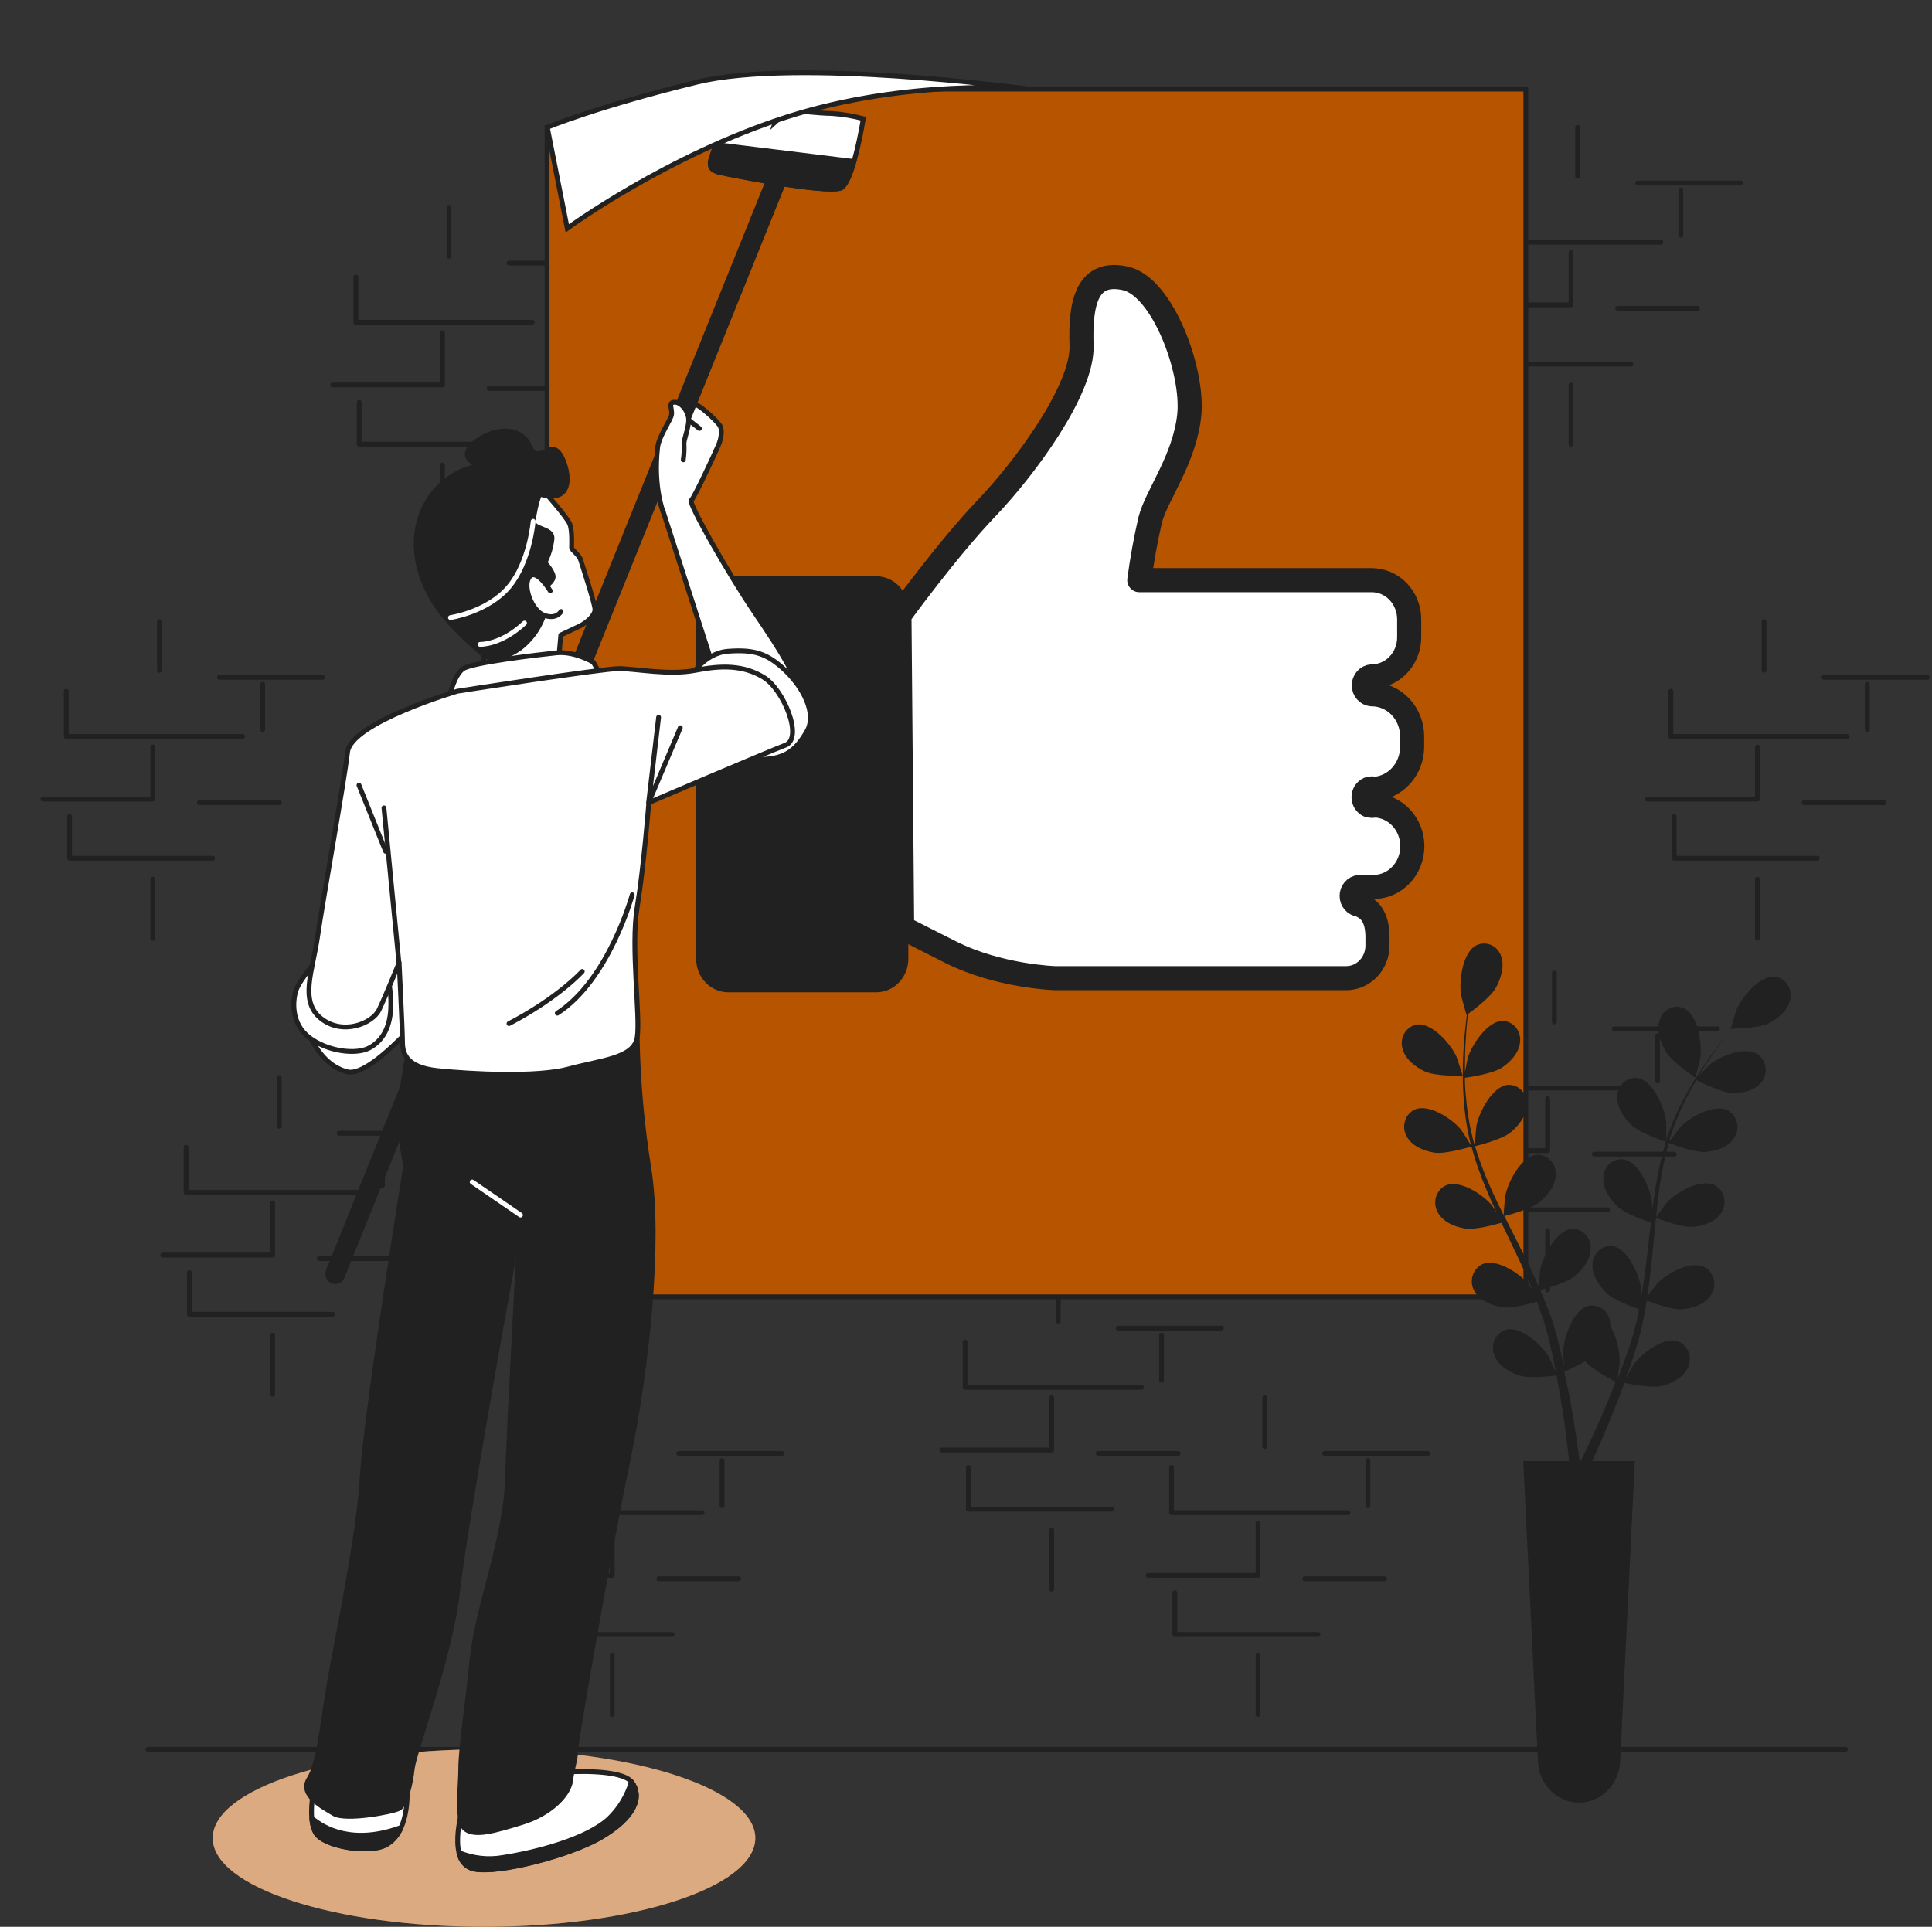 <svg width="401" height="400" viewBox="0 0 401 400" fill="none" xmlns="http://www.w3.org/2000/svg">
<rect x="0" y="0" width="401" height="400" fill="#333333" stroke="none"/>
<path d="M346.799 143.493V152.89H383.418" stroke="#212121" stroke-linecap="round" stroke-linejoin="round"/>
<path d="M364.761 155.057V165.895H341.959" stroke="#212121" stroke-linecap="round" stroke-linejoin="round"/>
<path d="M347.494 169.505V178.175H377.199" stroke="#212121" stroke-linecap="round" stroke-linejoin="round"/>
<path d="M374.441 166.622H391.025" stroke="#212121" stroke-linecap="round" stroke-linejoin="round"/>
<path d="M364.761 182.51V194.801" stroke="#212121" stroke-linecap="round" stroke-linejoin="round"/>
<path d="M387.563 151.448V142.052" stroke="#212121" stroke-linecap="round" stroke-linejoin="round"/>
<path d="M366.15 139.158V129.046" stroke="#212121" stroke-linecap="round" stroke-linejoin="round"/>
<path d="M378.587 140.61H400" stroke="#212121" stroke-linecap="round" stroke-linejoin="round"/>
<path d="M308.108 40.899V50.285H344.727" stroke="#212121" stroke-linecap="round" stroke-linejoin="round"/>
<path d="M326.07 52.453V63.291H303.268" stroke="#212121" stroke-linecap="round" stroke-linejoin="round"/>
<path d="M308.792 66.91V75.581H338.508" stroke="#212121" stroke-linecap="round" stroke-linejoin="round"/>
<path d="M335.74 64.017H352.324" stroke="#212121" stroke-linecap="round" stroke-linejoin="round"/>
<path d="M326.07 79.916V92.196" stroke="#212121" stroke-linecap="round" stroke-linejoin="round"/>
<path d="M348.873 48.843V39.447" stroke="#212121" stroke-linecap="round" stroke-linejoin="round"/>
<path d="M327.45 36.564V26.441" stroke="#212121" stroke-linecap="round" stroke-linejoin="round"/>
<path d="M339.886 38.005H361.31" stroke="#212121" stroke-linecap="round" stroke-linejoin="round"/>
<path d="M200.315 278.612V288.009H236.934" stroke="#212121" stroke-linecap="round" stroke-linejoin="round"/>
<path d="M218.276 290.177V301.015H195.474" stroke="#212121" stroke-linecap="round" stroke-linejoin="round"/>
<path d="M201 304.624V313.295H230.715" stroke="#212121" stroke-linecap="round" stroke-linejoin="round"/>
<path d="M227.948 301.73H244.531" stroke="#212121" stroke-linecap="round" stroke-linejoin="round"/>
<path d="M218.278 317.63V329.909" stroke="#212121" stroke-linecap="round" stroke-linejoin="round"/>
<path d="M241.08 286.557V277.171" stroke="#212121" stroke-linecap="round" stroke-linejoin="round"/>
<path d="M219.656 274.277V264.165" stroke="#212121" stroke-linecap="round" stroke-linejoin="round"/>
<path d="M232.094 275.719H253.518" stroke="#212121" stroke-linecap="round" stroke-linejoin="round"/>
<path d="M38.625 238.154V247.539H75.243" stroke="#212121" stroke-linecap="round" stroke-linejoin="round"/>
<path d="M56.587 249.707V260.545H33.785" stroke="#212121" stroke-linecap="round" stroke-linejoin="round"/>
<path d="M39.309 264.165V272.836H69.025" stroke="#212121" stroke-linecap="round" stroke-linejoin="round"/>
<path d="M66.258 261.271H82.841" stroke="#212121" stroke-linecap="round" stroke-linejoin="round"/>
<path d="M56.587 277.171V289.451" stroke="#212121" stroke-linecap="round" stroke-linejoin="round"/>
<path d="M79.39 246.098V236.701" stroke="#212121" stroke-linecap="round" stroke-linejoin="round"/>
<path d="M57.965 233.818V223.696" stroke="#212121" stroke-linecap="round" stroke-linejoin="round"/>
<path d="M70.404 235.26H91.828" stroke="#212121" stroke-linecap="round" stroke-linejoin="round"/>
<path d="M243.153 304.624V314.021H279.771" stroke="#212121" stroke-linecap="round" stroke-linejoin="round"/>
<path d="M261.115 316.188V327.027H238.312" stroke="#212121" stroke-linecap="round" stroke-linejoin="round"/>
<path d="M243.847 330.636V339.306H273.552" stroke="#212121" stroke-linecap="round" stroke-linejoin="round"/>
<path d="M270.795 327.742H287.379" stroke="#212121" stroke-linecap="round" stroke-linejoin="round"/>
<path d="M261.115 343.642V355.921" stroke="#212121" stroke-linecap="round" stroke-linejoin="round"/>
<path d="M283.917 312.568V303.183" stroke="#212121" stroke-linecap="round" stroke-linejoin="round"/>
<path d="M262.504 300.289V290.177" stroke="#212121" stroke-linecap="round" stroke-linejoin="round"/>
<path d="M274.941 301.73H296.355" stroke="#212121" stroke-linecap="round" stroke-linejoin="round"/>
<path d="M109.105 304.624V314.021H145.723" stroke="#212121" stroke-linecap="round" stroke-linejoin="round"/>
<path d="M127.067 316.188V327.027H104.265" stroke="#212121" stroke-linecap="round" stroke-linejoin="round"/>
<path d="M109.789 330.636V339.306H139.504" stroke="#212121" stroke-linecap="round" stroke-linejoin="round"/>
<path d="M136.737 327.742H153.32" stroke="#212121" stroke-linecap="round" stroke-linejoin="round"/>
<path d="M127.067 343.642V355.921" stroke="#212121" stroke-linecap="round" stroke-linejoin="round"/>
<path d="M149.87 312.569V303.183" stroke="#212121" stroke-linecap="round" stroke-linejoin="round"/>
<path d="M128.446 300.289V290.177" stroke="#212121" stroke-linecap="round" stroke-linejoin="round"/>
<path d="M140.883 301.73H162.307" stroke="#212121" stroke-linecap="round" stroke-linejoin="round"/>
<path d="M13.75 143.493V152.89H50.368" stroke="#212121" stroke-linecap="round" stroke-linejoin="round"/>
<path d="M31.712 155.057V165.895H8.91" stroke="#212121" stroke-linecap="round" stroke-linejoin="round"/>
<path d="M14.435 169.505V178.175H44.15" stroke="#212121" stroke-linecap="round" stroke-linejoin="round"/>
<path d="M41.382 166.622H57.966" stroke="#212121" stroke-linecap="round" stroke-linejoin="round"/>
<path d="M31.712 182.51V194.801" stroke="#212121" stroke-linecap="round" stroke-linejoin="round"/>
<path d="M54.514 151.448V142.052" stroke="#212121" stroke-linecap="round" stroke-linejoin="round"/>
<path d="M33.09 139.158V129.046" stroke="#212121" stroke-linecap="round" stroke-linejoin="round"/>
<path d="M45.527 140.61H66.951" stroke="#212121" stroke-linecap="round" stroke-linejoin="round"/>
<path d="M73.865 57.514V66.91H110.484" stroke="#212121" stroke-linecap="round" stroke-linejoin="round"/>
<path d="M91.827 69.078V79.916H69.025" stroke="#212121" stroke-linecap="round" stroke-linejoin="round"/>
<path d="M74.549 83.525V92.196H104.264" stroke="#212121" stroke-linecap="round" stroke-linejoin="round"/>
<path d="M101.497 80.632H118.08" stroke="#212121" stroke-linecap="round" stroke-linejoin="round"/>
<path d="M91.827 96.531V108.811" stroke="#212121" stroke-linecap="round" stroke-linejoin="round"/>
<path d="M114.629 65.458V56.072" stroke="#212121" stroke-linecap="round" stroke-linejoin="round"/>
<path d="M93.206 53.179V43.067" stroke="#212121" stroke-linecap="round" stroke-linejoin="round"/>
<path d="M105.643 54.62H127.066" stroke="#212121" stroke-linecap="round" stroke-linejoin="round"/>
<path d="M303.268 216.477V225.863H339.887" stroke="#212121" stroke-linecap="round" stroke-linejoin="round"/>
<path d="M321.23 228.031V238.869H298.427" stroke="#212121" stroke-linecap="round" stroke-linejoin="round"/>
<path d="M303.962 242.489V251.159H333.668" stroke="#212121" stroke-linecap="round" stroke-linejoin="round"/>
<path d="M330.911 239.595H347.494" stroke="#212121" stroke-linecap="round" stroke-linejoin="round"/>
<path d="M321.229 255.495V267.774" stroke="#212121" stroke-linecap="round" stroke-linejoin="round"/>
<path d="M344.033 224.422V215.025" stroke="#212121" stroke-linecap="round" stroke-linejoin="round"/>
<path d="M322.619 212.142V202.019" stroke="#212121" stroke-linecap="round" stroke-linejoin="round"/>
<path d="M335.057 213.583H356.47" stroke="#212121" stroke-linecap="round" stroke-linejoin="round"/>
<path d="M30.676 363.15H383.075" stroke="#212121" stroke-linecap="round" stroke-linejoin="round"/>
<path d="M100.461 400C131.561 400 156.773 391.751 156.773 381.575C156.773 371.399 131.561 363.15 100.461 363.15C69.361 363.15 44.15 371.399 44.15 381.575C44.15 391.751 69.361 400 100.461 400Z" fill="#B75400"/>
<path opacity="0.5" d="M100.461 400C131.561 400 156.773 391.751 156.773 381.575C156.773 371.399 131.561 363.15 100.461 363.15C69.361 363.15 44.15 371.399 44.15 381.575C44.15 391.751 69.361 400 100.461 400Z" fill="white"/>
<path d="M113.552 26.441V269.216H316.7V18.497H160.535L113.552 26.441Z" fill="#B75400" stroke="#212121" stroke-miterlimit="10"/>
<path d="M293.142 175.65C293.138 173.46 292.323 171.358 290.867 169.783C289.412 168.209 287.43 167.285 285.337 167.207C285.163 167.264 284.981 167.293 284.798 167.294C284.6 167.291 284.404 167.254 284.218 167.185H284.073C283.758 167.04 283.49 166.803 283.303 166.502C283.115 166.201 283.015 165.849 283.015 165.489C283.015 165.13 283.115 164.778 283.303 164.477C283.49 164.175 283.758 163.938 284.073 163.793H284.156C284.361 163.711 284.578 163.667 284.798 163.663C284.982 163.666 285.163 163.699 285.337 163.76C287.436 163.6 289.401 162.618 290.839 161.012C292.278 159.405 293.085 157.291 293.1 155.09V152.89C293.1 151.739 292.883 150.599 292.462 149.536C292.04 148.473 291.423 147.507 290.644 146.694C289.865 145.88 288.941 145.235 287.923 144.796C286.906 144.357 285.816 144.131 284.715 144.133C284.267 144.097 283.849 143.885 283.543 143.541C283.238 143.196 283.068 142.744 283.068 142.274C283.068 141.804 283.238 141.351 283.543 141.007C283.849 140.662 284.267 140.451 284.715 140.415H284.819C286.862 140.389 288.812 139.523 290.248 138.003C291.684 136.484 292.489 134.433 292.489 132.297V128.569C292.489 126.413 291.67 124.346 290.212 122.821C288.754 121.297 286.777 120.44 284.715 120.44H236.468C237.024 116.227 237.782 112.045 238.738 107.911C240.033 102.839 245.858 95.382 246.832 86.235C247.807 77.088 241.329 59.476 233.555 57.785C225.782 56.094 224.165 62.521 224.486 71.668C224.807 80.816 212.826 97.062 204.731 105.538C196.636 114.013 186.686 127.724 186.686 127.724L187.246 192.568L197.279 197.641C207.322 202.724 218.982 203.06 218.982 203.06H279.429C281.147 203.06 282.795 202.346 284.01 201.076C285.225 199.805 285.907 198.082 285.907 196.286V194.595C285.907 190.856 284.674 188.775 282.124 187.821C281.69 187.772 281.288 187.556 280.996 187.216C280.705 186.876 280.543 186.436 280.543 185.979C280.543 185.522 280.705 185.081 280.996 184.741C281.288 184.401 281.69 184.186 282.124 184.136H285.047C286.112 184.136 287.166 183.917 288.15 183.49C289.133 183.063 290.026 182.438 290.778 181.649C291.53 180.861 292.126 179.925 292.532 178.896C292.937 177.866 293.145 176.763 293.142 175.65Z" fill="white" stroke="#212121" stroke-width="5" stroke-linecap="round" stroke-linejoin="round"/>
<path d="M181.877 119.638H151.145C147.47 119.638 144.491 122.754 144.491 126.596V199.039C144.491 202.882 147.47 205.997 151.145 205.997H181.877C185.552 205.997 188.531 202.882 188.531 199.039V126.596C188.531 122.754 185.552 119.638 181.877 119.638Z" fill="#212121"/>
<path d="M147.797 137.716L136.738 103.392C136.263 101.494 135.917 99.564 135.701 97.615C135.701 96.174 141.205 87.861 141.205 87.861C141.205 87.861 139.92 83.981 142.013 83.309C144.107 82.637 148.947 87.525 149.434 88.37C149.922 89.216 149.756 90.895 149.113 92.413C148.47 93.93 144.107 103.381 143.464 103.88C142.822 104.378 151.041 118.89 156.524 126.987C162.007 135.083 166.889 142.496 165.717 145.704C164.546 148.912 159.436 146.376 155.56 144.523C152.694 142.932 150.081 140.884 147.818 138.453L147.797 137.716Z" fill="white" stroke="#212121" stroke-linecap="round" stroke-linejoin="round"/>
<path d="M142.936 87.2L145.164 88.945" stroke="#212121" stroke-linecap="round" stroke-linejoin="round"/>
<path d="M64.206 214.526C64.206 214.526 66.279 221.029 72.093 222.503C77.908 223.977 93.517 203.829 93.517 203.829L94.201 197.684L70.715 200.578C70.715 200.578 63.169 205.13 64.206 214.526Z" fill="white" stroke="#212121" stroke-linecap="round" stroke-linejoin="round"/>
<path d="M152.243 21.39C152.243 21.39 147.413 32.586 147.413 33.67C147.413 34.754 147.537 35.382 149.579 35.837C151.621 36.293 170.754 40.108 174.361 39.089C176.994 38.384 179.191 24.642 179.191 24.642C177.041 24.071 174.844 23.709 172.63 23.558C170.215 23.558 163.644 22.832 163.644 22.832L160.887 25.357L161.924 22.105L157.778 21.39L156.741 23.916L156.088 21.022L152.243 21.39Z" fill="white" stroke="#212121" stroke-miterlimit="10"/>
<path d="M174.361 39.089C175.398 38.807 176.434 36.347 177.243 33.529L148.657 30.017C148.135 31.192 147.718 32.415 147.413 33.67C147.413 34.754 147.537 35.382 149.579 35.838C151.621 36.293 170.754 40.054 174.361 39.089Z" fill="#212121" stroke="#212121" stroke-miterlimit="10"/>
<path d="M69.585 266.062C69.329 266.059 69.077 265.991 68.852 265.863C68.627 265.735 68.435 265.551 68.294 265.327C68.152 265.104 68.066 264.847 68.042 264.58C68.017 264.313 68.056 264.044 68.155 263.797L160.401 35.111C160.561 34.713 160.867 34.398 161.25 34.236C161.633 34.073 162.062 34.076 162.442 34.244C162.823 34.413 163.124 34.732 163.28 35.132C163.435 35.533 163.432 35.981 163.272 36.38L71.026 265.065C70.905 265.36 70.704 265.611 70.448 265.788C70.192 265.965 69.892 266.061 69.585 266.062Z" fill="#212121" stroke="#212121" stroke-miterlimit="10"/>
<path d="M137.65 106.286C137.65 106.286 135.577 101.138 136.489 92.933C136.759 90.494 139.236 87.2 139.391 86.018C139.547 84.837 138.583 83.493 140.034 83.493C141.485 83.493 142.936 85.509 142.936 87.2C142.936 88.89 141.817 91.535 141.972 92.261C142.022 93.33 141.97 94.401 141.817 95.458" fill="white"/>
<path d="M137.65 106.286C137.65 106.286 135.577 101.138 136.489 92.933C136.759 90.494 139.236 87.2 139.391 86.018C139.547 84.837 138.583 83.493 140.034 83.493C141.485 83.493 142.936 85.509 142.936 87.2C142.936 88.89 141.817 91.535 141.972 92.261C142.022 93.33 141.97 94.401 141.817 95.458" stroke="#212121" stroke-linecap="round" stroke-linejoin="round"/>
<path d="M113.085 102.178C113.085 102.178 117.75 107.445 118.268 108.811C118.786 110.177 118.641 113.146 118.641 113.688C118.641 114.23 120.133 115.054 120.507 116.224C120.88 117.395 123.492 125.382 123.492 126.553C123.492 127.724 121.813 129.284 120.133 130.065L116.402 131.82L115.842 138.063L101.332 140.404L99.653 133.771C99.653 133.771 104.317 132.406 104.835 128.114C105.353 123.822 99.052 117.785 100.544 110.957C102.037 104.129 108.794 100.617 113.085 102.178Z" fill="white" stroke="#212121" stroke-linecap="round" stroke-linejoin="round"/>
<path d="M111.966 102.568C111.331 104.397 110.893 106.295 110.66 108.226C110.66 109.981 114.578 109.591 114.578 111.737C114.4 113.513 113.893 115.236 113.086 116.81C113.086 116.81 115.159 118.977 114.765 120.061C114.371 121.145 112.692 122.402 112.153 121.036C111.614 119.671 109.168 120.256 110.08 122.987C110.708 124.726 111.66 126.317 112.878 127.669C112.135 129.818 110.921 131.756 109.334 133.327C106.535 136.253 102.244 137.229 101.125 136.448C100.006 135.668 93.87 130.596 90.688 125.914C87.506 121.231 84.718 113.992 87.516 106.611C88.468 104.148 89.987 101.969 91.938 100.267C93.889 98.566 96.212 97.394 98.7 96.856C100.565 96.466 95.528 95.881 97.394 93.15C99.259 90.419 104.483 88.468 107.468 90.028C110.453 91.589 109.541 93.54 111.199 94.125C112.858 94.71 114.558 91.784 116.237 94.32C117.916 96.856 119.812 104.909 111.966 102.568Z" fill="#212121" stroke="#212121" stroke-linecap="round" stroke-linejoin="round"/>
<path d="M110.66 108.226C110.66 108.226 109.966 116.723 105.582 121.893C101.198 127.062 93.497 128.211 93.497 128.211" stroke="white" stroke-linecap="round" stroke-linejoin="round"/>
<path d="M99.653 133.771C99.653 133.771 103.933 133.945 108.867 129.349" stroke="white" stroke-linecap="round" stroke-linejoin="round"/>
<path d="M114.206 122.651C114.206 122.651 111.407 117.98 109.915 119.725C108.422 121.47 110.288 126.748 112.9 127.724C115.512 128.699 116.445 126.943 116.445 126.943" fill="white"/>
<path d="M114.206 122.651C114.206 122.651 111.407 117.98 109.915 119.725C108.422 121.47 110.288 126.748 112.9 127.724C115.512 128.699 116.445 126.943 116.445 126.943" stroke="#212121" stroke-linecap="round" stroke-linejoin="round"/>
<path d="M93.321 144.501C93.321 144.501 94.244 140.166 96.109 138.843C97.975 137.521 111.781 135.917 115.512 135.527C119.243 135.137 123.161 137.478 123.161 137.478L125.027 140.794L93.321 144.501Z" fill="white" stroke="#212121" stroke-linecap="round" stroke-linejoin="round"/>
<path d="M65.916 199.136C65.916 199.136 62.112 203.471 61.428 205.639C60.744 207.807 60.392 212.5 64.185 215.393C67.979 218.287 73.866 219.003 76.623 217.561C79.38 216.12 81.121 213.226 81.121 208.522C81.18 205.919 80.707 203.332 79.732 200.935C79.732 200.935 70.715 195.159 65.916 199.136Z" fill="white" stroke="#212121" stroke-linecap="round" stroke-linejoin="round"/>
<path d="M143.267 140.61C143.267 140.61 146.024 135.549 151.206 135.191C156.389 134.833 159.156 135.549 162.96 139.158C166.764 142.767 169.562 148.197 167.489 151.806C165.416 155.415 163.343 157.225 159.198 157.583C155.052 157.94 150.906 152.89 150.906 152.89L143.267 140.61Z" fill="white" stroke="#212121" stroke-linecap="round" stroke-linejoin="round"/>
<path d="M118.04 367.843C118.04 367.843 129.099 367.128 131.172 370.011C133.245 372.894 132.032 377.164 124.622 381.467C118.154 385.228 103.384 389.053 98.42 387.97C92.615 386.799 95.932 375.755 95.932 375.755C95.932 375.755 111.821 376.514 118.04 367.843Z" fill="white" stroke="#212121" stroke-linecap="round" stroke-linejoin="round"/>
<path d="M131.049 369.87C130.176 372.797 128.582 375.432 126.426 377.511C121.814 381.846 111.107 384.566 104.349 385.607C101.287 386.132 98.146 385.78 95.259 384.588C95.384 385.43 95.754 386.212 96.32 386.825C96.886 387.438 97.62 387.853 98.421 388.013C103.385 389.021 118.113 385.228 124.622 381.51C132.033 377.175 133.246 372.948 131.173 370.054L131.049 369.87Z" fill="#212121" stroke="#212121" stroke-linecap="round" stroke-linejoin="round"/>
<path d="M65.18 371.094C65.18 371.094 63.801 377.597 65.532 380.491C67.263 383.385 76.581 384.827 80.043 383.017C83.505 381.207 84.531 376.514 84.531 372.178C84.531 367.843 78.654 376.882 65.18 371.094Z" fill="white" stroke="#212121" stroke-linecap="round" stroke-linejoin="round"/>
<path d="M64.714 377.435C64.759 378.506 65.039 379.552 65.533 380.491C67.254 383.385 76.582 384.826 80.044 383.017C81.479 382.222 82.609 380.936 83.246 379.375C73.172 383.082 67.14 379.516 64.714 377.435Z" fill="#212121" stroke="#212121" stroke-linecap="round" stroke-linejoin="round"/>
<path d="M84.873 217.561C84.873 217.561 82.458 230.925 82.8 233.45C83.142 235.975 84.189 242.12 84.189 242.12C84.189 242.12 75.897 293.786 75.203 306.434C74.508 319.082 69.678 341.474 68.289 349.787C66.9 358.1 66.216 366.044 64.143 369.296C62.07 372.547 66.911 375.072 69.326 376.514C71.741 377.955 81.421 376.156 82.8 375.43C84.178 374.704 85.225 370.379 85.567 367.128C85.909 363.876 93.517 343.642 94.937 330.636C96.357 317.63 104.96 269.942 105.644 266.333C106.328 262.724 108.069 252.243 108.069 252.243C108.069 252.243 105.644 295.954 105.302 307.518C104.96 319.082 99.083 333.887 98.046 343.999C97.01 354.111 95.631 363.15 95.631 367.128C95.631 371.106 94.595 378.324 96.668 379.765C98.741 381.207 102.534 380.134 108.411 378.324C114.288 376.514 118.081 372.547 118.434 369.653C118.786 366.759 119.47 365.318 119.47 363.508C119.47 361.698 126.031 323.775 130.177 303.898C134.323 284.021 137.09 257.662 134.665 242.489C133.22 233.532 132.412 224.475 132.25 215.393C132.25 215.393 100.42 224.422 84.873 217.561Z" fill="#212121" stroke="#212121" stroke-linecap="round" stroke-linejoin="round"/>
<path d="M108.028 252.243L98.005 245.372" stroke="white" stroke-linecap="round" stroke-linejoin="round"/>
<path d="M94.938 143.493C94.938 143.493 72.83 149.996 72.135 156.141C71.441 162.286 66.953 187.214 65.917 194.432C64.88 201.651 62.113 207.807 66.611 211.416C71.109 215.025 77.318 212.5 78.696 209.606C80.075 206.712 82.842 199.852 82.842 199.852C82.842 199.852 83.537 213.941 83.537 216.109C83.537 218.276 83.879 221.528 90.792 222.254C97.705 222.98 111.521 223.696 118.082 221.896C124.643 220.097 131.556 219.729 132.251 215.394C132.945 211.058 130.872 196.6 132.251 188.298C133.629 179.996 134.666 166.622 134.666 166.622C134.666 166.622 159.199 156.141 163.003 154.7C166.806 153.258 162.65 143.135 158.504 140.61C154.358 138.085 149.871 138.074 144.346 139.158C138.822 140.242 131.909 138.8 128.447 138.8C124.985 138.8 94.938 143.493 94.938 143.493Z" fill="white" stroke="#212121" stroke-linecap="round" stroke-linejoin="round"/>
<path d="M136.697 148.912L134.624 166.622L141.195 151.08" stroke="#212121" stroke-linecap="round" stroke-linejoin="round"/>
<path d="M82.8 199.852L79.69 167.706" stroke="#212121" stroke-linecap="round" stroke-linejoin="round"/>
<path d="M80.043 176.734L74.508 163.002" stroke="#212121" stroke-linecap="round" stroke-linejoin="round"/>
<path d="M131.214 185.762C131.214 185.762 126.373 203.472 115.667 210.332" stroke="#212121" stroke-linecap="round" stroke-linejoin="round"/>
<path d="M120.849 201.662C120.849 201.662 116.008 207.081 105.644 212.5" stroke="#212121" stroke-linecap="round" stroke-linejoin="round"/>
<path d="M113.594 26.441L117.74 47.402C117.74 47.402 138.469 32.228 163.344 24.273C188.22 16.318 212.846 18.41 212.846 18.41C212.846 18.41 165.417 11.994 144.688 17.055C123.958 22.116 113.594 26.441 113.594 26.441Z" fill="white" stroke="#212121" stroke-miterlimit="10"/>
<path d="M291.078 217.594C290.937 217.065 290.904 216.511 290.982 215.969C291.06 215.426 291.246 214.906 291.529 214.444C291.811 213.982 292.184 213.587 292.623 213.286C293.061 212.984 293.555 212.783 294.073 212.695C297.183 212.25 301.059 216.651 302.282 219.317C302.386 219.545 303.63 223.338 303.578 223.338C303.526 223.338 298.022 223.468 295.752 222.438C293.825 221.55 291.596 219.87 291.078 217.594ZM371.581 207.503C371.125 209.779 368.938 211.535 367.03 212.467C365.123 213.399 360.604 213.551 359.495 213.551C358.884 214.299 358.252 215.101 357.568 216C356.365 217.605 355.039 219.436 353.712 221.517C353.359 222.07 352.997 222.677 352.675 223.262C353.473 222.406 354.582 221.246 354.748 221.094C356.956 219.252 362.252 217.063 364.895 218.927C365.324 219.244 365.684 219.652 365.953 220.125C366.221 220.597 366.391 221.123 366.453 221.669C366.514 222.214 366.466 222.767 366.31 223.292C366.154 223.817 365.895 224.301 365.548 224.714C364.128 226.513 361.402 227.023 359.33 226.882C357.257 226.741 353.007 224.714 352.074 224.227C351.297 225.538 350.53 226.904 349.815 228.378C348.473 231.031 347.363 233.806 346.498 236.669L346.653 236.756C347.296 235.867 348.726 234.046 348.83 233.916C350.83 231.824 355.868 229.039 358.677 230.545C359.138 230.81 359.541 231.173 359.859 231.611C360.177 232.05 360.403 232.553 360.523 233.089C360.642 233.625 360.652 234.182 360.552 234.722C360.451 235.262 360.243 235.774 359.941 236.224C358.718 238.175 356.075 238.988 353.971 239.14C351.556 239.324 346.539 237.341 346.353 237.265C345.561 240.131 344.951 243.05 344.529 246.001C344.197 248.168 343.959 250.401 343.731 252.633C344.166 252.005 346 249.61 346.146 249.447C348.146 247.366 353.183 244.57 356.002 246.087C356.462 246.354 356.863 246.718 357.179 247.157C357.495 247.596 357.719 248.1 357.838 248.635C357.956 249.17 357.965 249.726 357.865 250.265C357.765 250.805 357.558 251.316 357.257 251.766C356.034 253.717 353.401 254.53 351.297 254.682C348.923 254.855 344.114 252.98 343.71 252.818C343.606 253.837 343.503 254.844 343.409 255.863C343.098 259.191 342.798 262.518 342.373 265.802C342.238 266.886 342.062 268.045 341.896 269.162C342.58 268.24 343.855 266.571 343.969 266.441C345.969 264.36 351.007 261.564 353.815 263.081C354.293 263.342 354.711 263.708 355.041 264.153C355.37 264.599 355.603 265.114 355.725 265.663C355.846 266.212 355.852 266.782 355.742 267.333C355.633 267.885 355.41 268.405 355.09 268.858C353.867 270.82 351.235 271.622 349.131 271.785C347.027 271.947 342.912 270.451 341.792 270.018C341.502 271.871 341.171 273.703 340.756 275.502C340.559 276.261 340.414 277.063 340.186 277.789L339.564 279.956C339.087 281.43 338.642 282.807 338.165 284.173C337.926 284.866 337.688 285.506 337.45 286.178C338.009 285.094 338.921 283.479 339.025 283.338C340.694 280.964 345.244 277.41 348.27 278.461C348.766 278.649 349.217 278.944 349.596 279.328C349.974 279.711 350.271 280.174 350.467 280.685C350.663 281.197 350.753 281.746 350.731 282.296C350.71 282.847 350.578 283.386 350.343 283.88C349.421 286.048 346.933 287.218 344.871 287.706C342.611 288.248 337.74 287.207 337.149 287.077C336.558 288.714 335.967 290.329 335.387 291.77C333.563 296.431 331.873 300.235 330.661 302.89C330.588 303.031 330.526 303.172 330.464 303.313H339.326L336.268 365.741C336.156 368.025 335.21 370.177 333.625 371.752C332.039 373.327 329.935 374.205 327.748 374.205C325.56 374.206 323.455 373.328 321.868 371.753C320.281 370.178 319.332 368.026 319.218 365.741L316.161 303.313H325.675C325.675 302.879 325.582 302.424 325.53 301.904C325.209 299.021 324.701 294.902 323.872 289.982C323.633 288.562 323.364 287.066 323.074 285.527C322.452 285.614 317.539 286.264 315.321 285.527C313.3 284.877 310.906 283.468 310.139 281.279C309.943 280.769 309.851 280.222 309.87 279.673C309.889 279.125 310.018 278.586 310.249 278.093C310.479 277.599 310.806 277.162 311.209 276.809C311.611 276.456 312.08 276.195 312.585 276.044C315.642 275.231 319.954 279.133 321.457 281.636C321.55 281.799 322.493 283.804 322.939 284.888C322.763 283.956 322.587 283.035 322.379 282.07C322.1 280.693 321.757 279.23 321.426 277.821C321.239 277.095 321.042 276.358 320.845 275.654C320.648 274.949 320.4 274.212 320.172 273.486C319.819 272.402 319.415 271.318 319 270.235C317.674 270.625 313.746 271.687 311.745 271.373C309.745 271.058 307.081 270.05 306.003 268.002C305.736 267.53 305.567 267.004 305.506 266.458C305.445 265.913 305.495 265.361 305.651 264.837C305.807 264.313 306.067 263.829 306.413 263.416C306.76 263.004 307.185 262.672 307.661 262.442C310.574 261.152 315.394 264.328 317.249 266.561C317.301 266.636 317.653 267.146 318.047 267.764C317.622 266.68 317.197 265.672 316.731 264.631C315.394 261.662 313.953 258.692 312.523 255.712C312.222 255.083 311.932 254.454 311.631 253.837C310.512 254.162 306.262 255.354 304.148 255.04C302.033 254.725 299.484 253.706 298.416 251.658C298.147 251.187 297.976 250.661 297.913 250.116C297.851 249.571 297.899 249.018 298.055 248.494C298.21 247.969 298.469 247.485 298.816 247.072C299.162 246.66 299.587 246.328 300.064 246.098C302.977 244.808 307.807 247.984 309.652 250.217C309.714 250.303 310.128 250.91 310.574 251.604C309.817 249.978 309.081 248.352 308.408 246.683C307.217 243.869 306.212 240.972 305.402 238.013C305.008 238.132 300.054 239.638 297.701 239.281C295.628 238.956 293.037 237.948 291.969 235.899C291.699 235.429 291.527 234.903 291.465 234.358C291.402 233.813 291.451 233.26 291.608 232.736C291.764 232.211 292.025 231.728 292.373 231.317C292.722 230.906 293.149 230.576 293.628 230.35C296.53 229.05 301.36 232.236 303.205 234.469C303.339 234.62 304.801 236.864 305.278 237.72V237.612C304.544 234.682 304.062 231.69 303.837 228.67C303.623 225.974 303.561 223.267 303.65 220.563C303.713 218.049 303.909 215.762 304.106 213.735C304.22 212.651 304.334 211.633 304.459 210.701H304.407C304.355 210.701 303.298 206.875 303.256 206.615C302.79 203.71 303.526 197.792 306.366 196.275C306.838 196.03 307.354 195.891 307.88 195.869C308.407 195.847 308.932 195.941 309.421 196.146C309.91 196.35 310.353 196.661 310.719 197.057C311.086 197.452 311.368 197.925 311.548 198.443C312.377 200.61 311.476 203.331 310.377 205.216C309.278 207.102 305.599 209.844 304.676 210.506C304.573 211.47 304.459 212.511 304.366 213.67C304.22 215.697 304.065 218.006 304.065 220.487C304.065 221.149 304.065 221.864 304.065 222.558C304.283 221.387 304.594 219.772 304.645 219.62C305.516 216.813 308.791 211.925 311.901 211.925C312.425 211.945 312.941 212.079 313.413 212.319C313.885 212.559 314.304 212.9 314.643 213.319C314.982 213.739 315.233 214.228 315.38 214.755C315.527 215.282 315.567 215.836 315.497 216.38C315.259 218.699 313.269 220.715 311.465 221.799C309.662 222.883 305.039 223.62 304.044 223.75C304.044 225.289 304.169 226.871 304.345 228.508C304.627 231.496 305.165 234.452 305.951 237.341H306.128C306.2 236.257 306.407 233.905 306.438 233.71C307.009 230.827 309.745 225.581 312.885 225.224C313.409 225.181 313.935 225.254 314.43 225.437C314.925 225.621 315.378 225.911 315.759 226.289C316.14 226.667 316.441 227.124 316.642 227.632C316.844 228.139 316.941 228.685 316.928 229.234C316.928 231.564 315.166 233.764 313.497 235.108C311.569 236.658 306.335 237.894 306.148 237.948C307.012 240.793 308.051 243.577 309.258 246.282C310.139 248.287 311.113 250.282 312.098 252.276C312.098 251.495 312.398 248.439 312.44 248.222C313.01 245.329 315.736 240.094 318.876 239.736C319.4 239.692 319.927 239.763 320.423 239.946C320.919 240.129 321.372 240.419 321.753 240.797C322.135 241.176 322.436 241.634 322.636 242.142C322.837 242.65 322.933 243.197 322.918 243.746C322.918 246.076 321.156 248.277 319.488 249.61C317.601 251.127 312.605 252.341 312.232 252.438C312.678 253.349 313.124 254.248 313.59 255.148C315.083 258.107 316.596 261.055 317.995 264.014C318.482 265.032 318.928 266.062 319.374 267.092C319.457 265.921 319.643 263.84 319.674 263.623C320.244 260.73 322.98 255.495 326.121 255.137C326.644 255.093 327.17 255.164 327.665 255.346C328.16 255.529 328.613 255.818 328.994 256.195C329.376 256.572 329.677 257.029 329.878 257.536C330.079 258.042 330.177 258.588 330.163 259.136C330.163 261.477 328.401 263.667 326.733 265.011C325.064 266.355 320.866 267.482 319.685 267.774C320.42 269.487 321.104 271.21 321.757 272.944C321.996 273.692 322.296 274.44 322.493 275.177C322.69 275.914 322.918 276.64 323.126 277.344C323.509 278.862 323.862 280.26 324.162 281.68C324.328 282.395 324.473 283.078 324.628 283.772C324.546 282.568 324.432 280.672 324.442 280.52C324.587 277.572 326.515 271.969 329.624 271.113C330.135 270.987 330.665 270.974 331.181 271.077C331.696 271.179 332.185 271.393 332.616 271.706C333.047 272.019 333.411 272.423 333.683 272.892C333.955 273.361 334.129 273.885 334.195 274.429C334.238 274.716 334.256 275.006 334.247 275.296C335.491 277.545 336.162 280.09 336.195 282.688C336.195 282.883 335.905 285.105 335.729 286.243C336.071 285.365 336.403 284.487 336.766 283.566C337.263 282.254 337.74 280.834 338.217 279.469C338.445 278.753 338.662 278.027 338.89 277.301C339.118 276.575 339.274 275.838 339.481 275.134C339.751 274.05 339.979 272.901 340.217 271.763C338.901 271.318 335.035 269.931 333.532 268.511C332.029 267.092 330.35 264.718 330.526 262.388C330.553 261.84 330.69 261.303 330.928 260.814C331.166 260.325 331.499 259.893 331.906 259.546C332.314 259.2 332.786 258.947 333.293 258.804C333.799 258.66 334.329 258.63 334.848 258.714C337.958 259.31 340.3 264.751 340.663 267.677C340.663 267.764 340.663 268.392 340.663 269.14C340.86 268.056 341.057 266.907 341.212 265.759C341.668 262.507 342.031 259.256 342.404 255.896C342.487 255.202 342.58 254.508 342.653 253.815C341.544 253.446 337.377 251.994 335.781 250.498C334.185 249.003 332.599 246.705 332.775 244.375C332.801 243.826 332.937 243.289 333.174 242.799C333.411 242.308 333.744 241.876 334.152 241.529C334.56 241.183 335.033 240.93 335.54 240.787C336.048 240.644 336.578 240.615 337.097 240.701C340.207 241.297 342.549 246.738 342.912 249.664C342.912 249.772 342.912 250.52 342.912 251.355C343.14 249.555 343.399 247.767 343.7 245.99C344.198 242.953 344.891 239.955 345.772 237.016C345.389 236.886 340.455 235.282 338.683 233.623C337.118 232.16 335.501 229.83 335.688 227.5C335.712 226.951 335.846 226.415 336.082 225.924C336.319 225.434 336.651 225.001 337.058 224.655C337.465 224.308 337.937 224.055 338.444 223.912C338.951 223.769 339.481 223.74 339.999 223.826C343.109 224.422 345.451 229.852 345.814 232.789C345.814 232.995 345.887 235.704 345.866 236.669V236.56C346.801 233.692 347.981 230.917 349.39 228.269C350.639 225.898 352.024 223.607 353.536 221.409C354.904 219.349 356.282 217.55 357.505 215.99C358.179 215.144 358.811 214.375 359.402 213.67H359.236C359.174 213.67 360.325 209.834 360.428 209.606C361.579 206.907 365.31 202.399 368.461 202.756C368.973 202.833 369.465 203.019 369.905 203.305C370.345 203.59 370.724 203.968 371.017 204.414C371.31 204.86 371.512 205.365 371.609 205.897C371.706 206.429 371.696 206.976 371.581 207.503ZM335.304 286.828C334.765 286.557 330.619 284.411 329.002 282.579C327.603 283.389 326.16 284.113 324.68 284.747C325.043 286.449 325.385 288.118 325.717 289.678C326.65 294.61 327.251 298.761 327.634 301.676C327.717 302.294 327.79 302.847 327.852 303.356H328.059C328.277 302.933 328.495 302.467 328.754 301.947C330.008 299.357 331.759 295.618 333.656 291.044C334.195 289.689 334.765 288.28 335.325 286.828H335.304ZM351.888 223.717C351.888 223.717 352.924 219.859 352.924 219.599C353.318 216.683 352.427 210.787 349.576 209.346C349.097 209.121 348.578 209.005 348.053 209.004C347.527 209.003 347.008 209.117 346.528 209.34C346.048 209.563 345.618 209.889 345.266 210.297C344.915 210.705 344.649 211.186 344.487 211.709C343.72 213.876 344.684 216.597 345.835 218.439C347.192 220.618 351.888 223.706 351.888 223.717Z" fill="#212121"/>
</svg>
